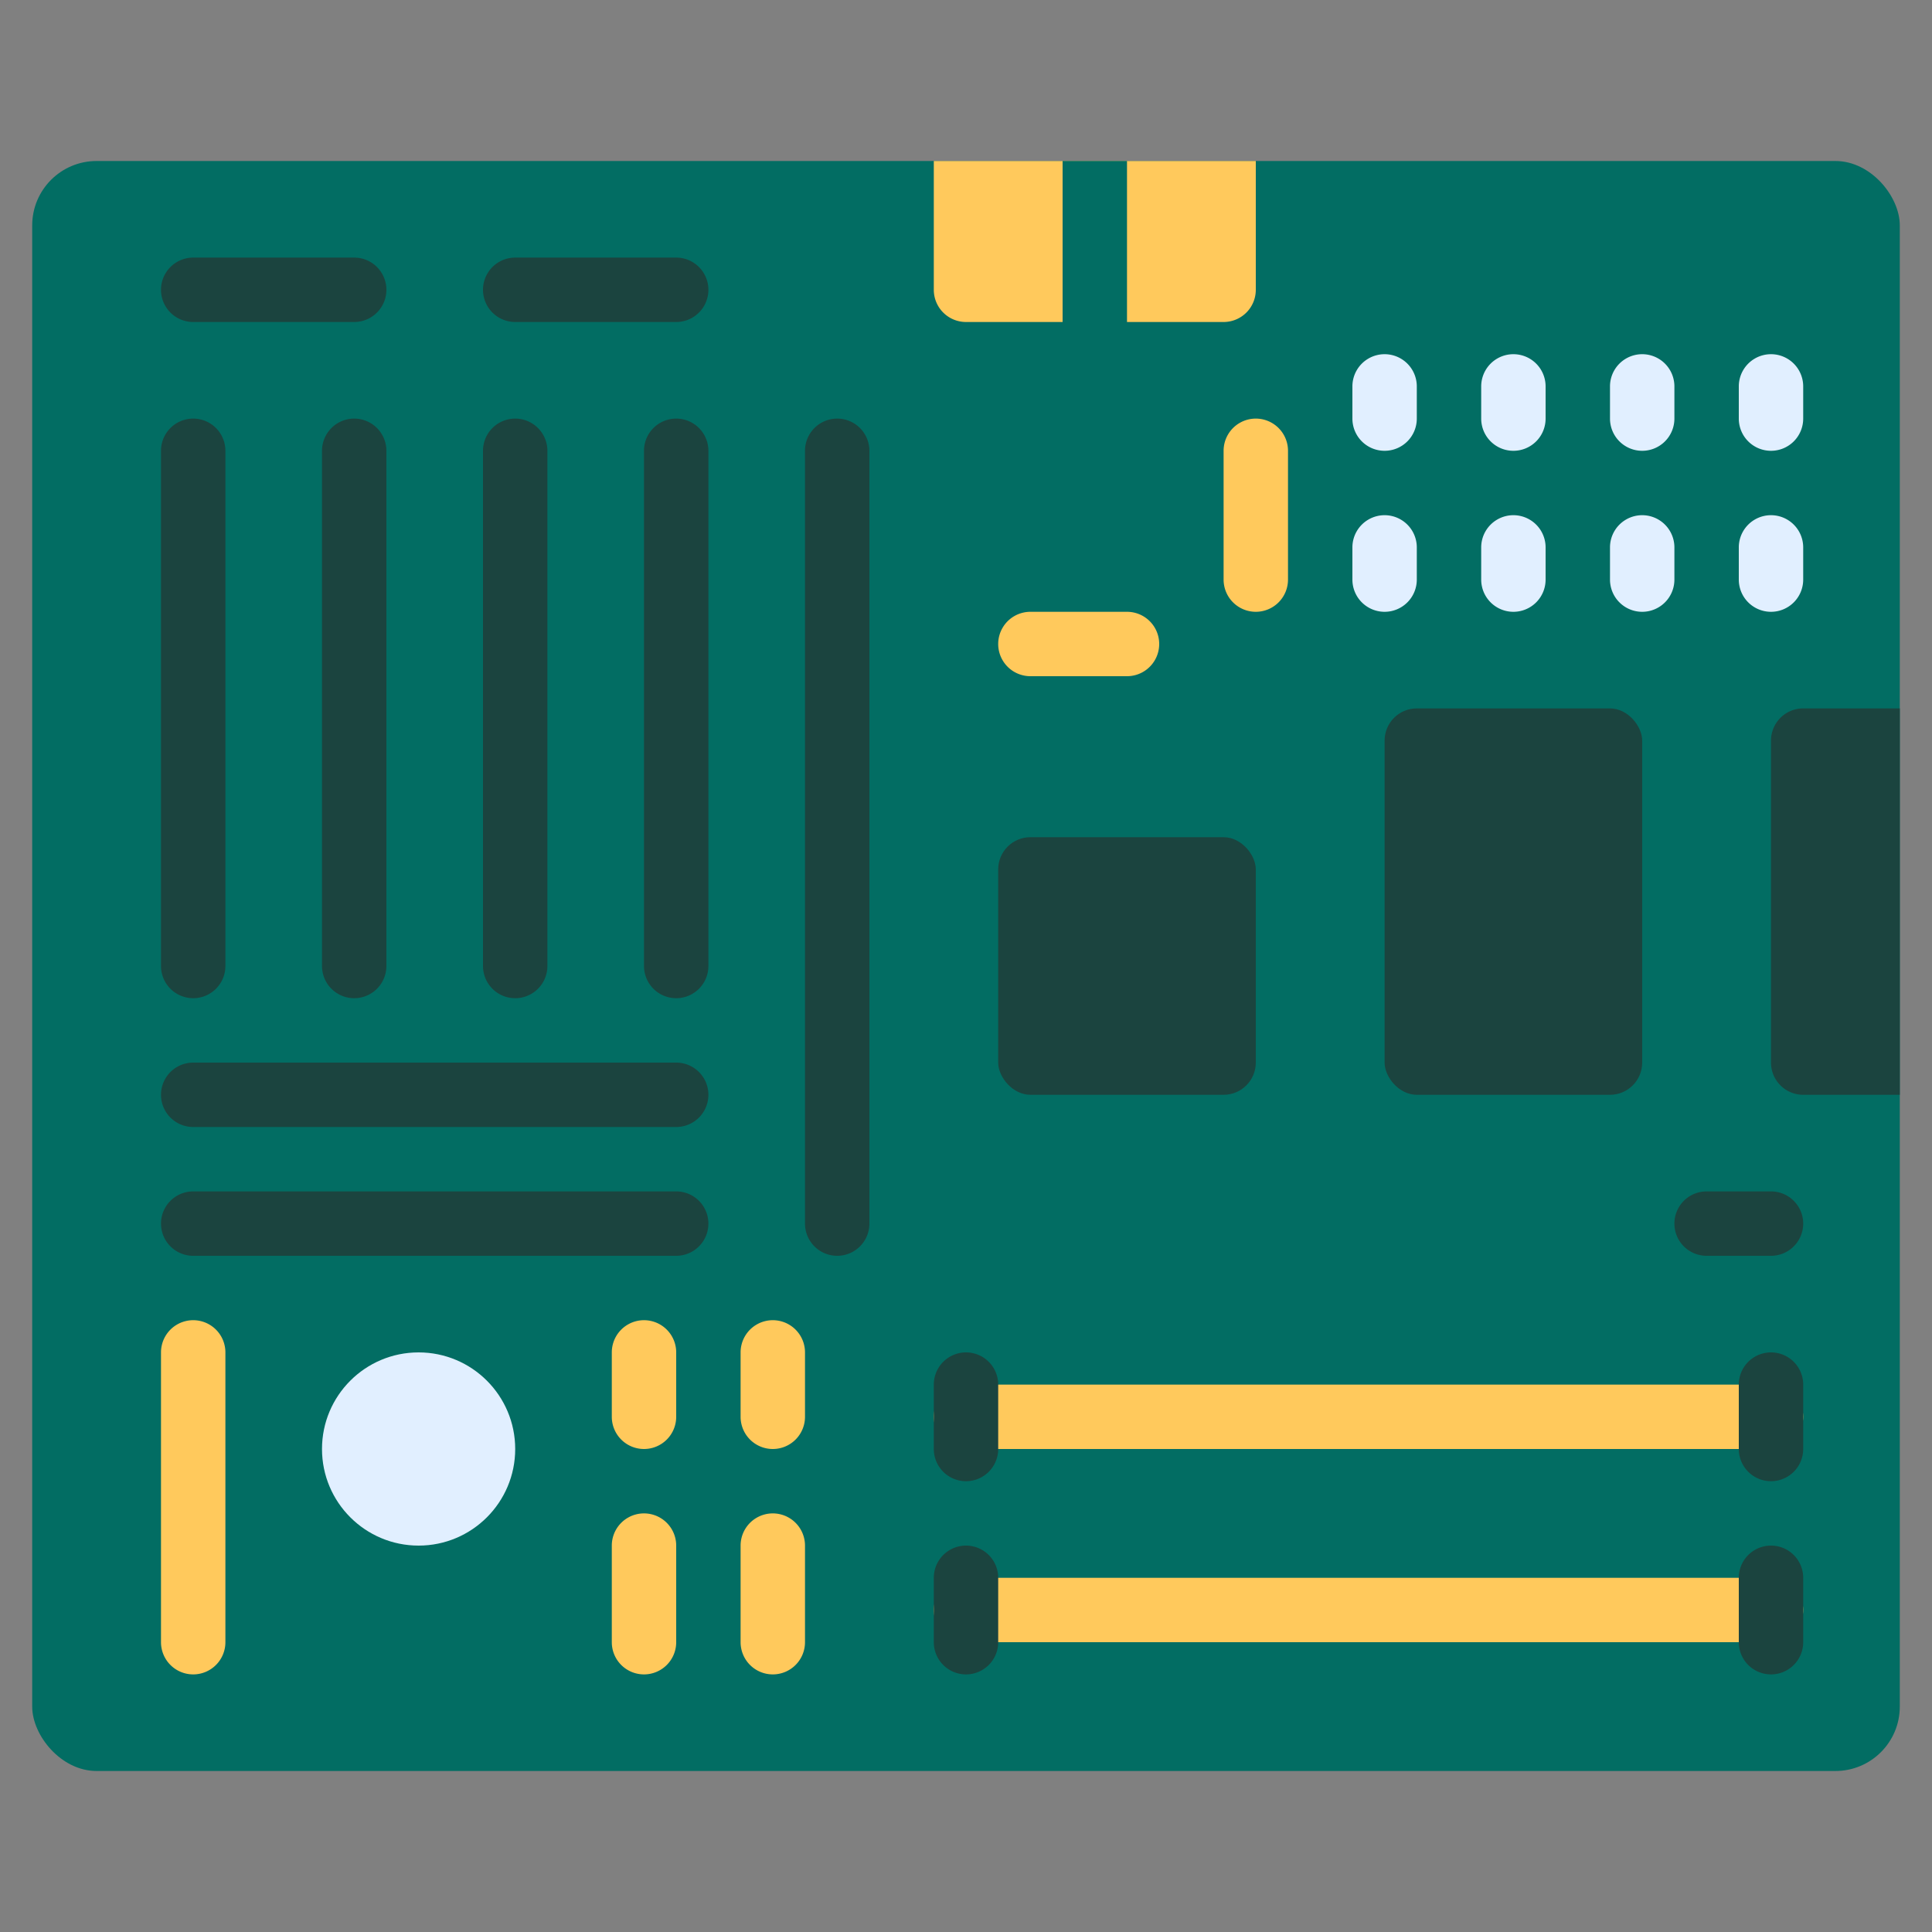 <svg id="Icons" height="512" viewBox="0 0 60 60" width="512" xmlns="http://www.w3.org/2000/svg"><rect x="0" y="0" width="60" height="60" fill="#808080" stroke="none"/><rect fill="#026d63" height="50" rx="2" width="58" x="1" y="5"/><path d="m59 22h-3a1 1 0 0 0 -1 1v10a1 1 0 0 0 1 1h3z" fill="#1b443f"/><rect fill="#1b443f" height="12" rx="1" width="8" x="43" y="22"/><rect fill="#1b443f" height="8" rx="1" width="8" x="31" y="26"/><path d="m29 5h10a0 0 0 0 1 0 0v4a1 1 0 0 1 -1 1h-8a1 1 0 0 1 -1-1v-4a0 0 0 0 1 0 0z" fill="#ffc95c"/><circle cx="13" cy="45" fill="#e1efff" r="3"/><path d="m55 45h-25a1 1 0 0 1 0-2h25a1 1 0 0 1 0 2z" fill="#ffc95c"/><path d="m55 51h-25a1 1 0 0 1 0-2h25a1 1 0 0 1 0 2z" fill="#ffc95c"/><path d="m43 19a1 1 0 0 1 -1-1v-1a1 1 0 0 1 2 0v1a1 1 0 0 1 -1 1z" fill="#e1efff"/><path d="m39 19a1 1 0 0 1 -1-1v-4a1 1 0 0 1 2 0v4a1 1 0 0 1 -1 1z" fill="#ffc95c"/><g fill="#e1efff"><path d="m47 19a1 1 0 0 1 -1-1v-1a1 1 0 0 1 2 0v1a1 1 0 0 1 -1 1z"/><path d="m51 19a1 1 0 0 1 -1-1v-1a1 1 0 0 1 2 0v1a1 1 0 0 1 -1 1z"/><path d="m55 19a1 1 0 0 1 -1-1v-1a1 1 0 0 1 2 0v1a1 1 0 0 1 -1 1z"/><path d="m43 14a1 1 0 0 1 -1-1v-1a1 1 0 0 1 2 0v1a1 1 0 0 1 -1 1z"/><path d="m47 14a1 1 0 0 1 -1-1v-1a1 1 0 0 1 2 0v1a1 1 0 0 1 -1 1z"/><path d="m51 14a1 1 0 0 1 -1-1v-1a1 1 0 0 1 2 0v1a1 1 0 0 1 -1 1z"/><path d="m55 14a1 1 0 0 1 -1-1v-1a1 1 0 0 1 2 0v1a1 1 0 0 1 -1 1z"/></g><path d="m30 46a1 1 0 0 1 -1-1v-2a1 1 0 0 1 2 0v2a1 1 0 0 1 -1 1z" fill="#1b443f"/><path d="m55 46a1 1 0 0 1 -1-1v-2a1 1 0 0 1 2 0v2a1 1 0 0 1 -1 1z" fill="#1b443f"/><path d="m30 52a1 1 0 0 1 -1-1v-2a1 1 0 0 1 2 0v2a1 1 0 0 1 -1 1z" fill="#1b443f"/><path d="m55 52a1 1 0 0 1 -1-1v-2a1 1 0 0 1 2 0v2a1 1 0 0 1 -1 1z" fill="#1b443f"/><path d="m55 39h-2a1 1 0 0 1 0-2h2a1 1 0 0 1 0 2z" fill="#1b443f"/><path d="m35 21h-3a1 1 0 0 1 0-2h3a1 1 0 0 1 0 2z" fill="#ffc95c"/><path d="m33 5h2v6h-2z" fill="#026d63"/><path d="m6 52a1 1 0 0 1 -1-1v-9a1 1 0 0 1 2 0v9a1 1 0 0 1 -1 1z" fill="#ffc95c"/><path d="m6 31a1 1 0 0 1 -1-1v-16a1 1 0 0 1 1-1 1 1 0 0 1 1 1v16a1 1 0 0 1 -1 1z" fill="#1b443f"/><path d="m11 31a1 1 0 0 1 -1-1v-16a1 1 0 0 1 1-1 1 1 0 0 1 1 1v16a1 1 0 0 1 -1 1z" fill="#1b443f"/><path d="m16 31a1 1 0 0 1 -1-1v-16a1 1 0 0 1 1-1 1 1 0 0 1 1 1v16a1 1 0 0 1 -1 1z" fill="#1b443f"/><path d="m21 31a1 1 0 0 1 -1-1v-16a1 1 0 0 1 1-1 1 1 0 0 1 1 1v16a1 1 0 0 1 -1 1z" fill="#1b443f"/><path d="m26 39a1 1 0 0 1 -1-1v-24a1 1 0 0 1 1-1 1 1 0 0 1 1 1v24a1 1 0 0 1 -1 1z" fill="#1b443f"/><path d="m20 45a1 1 0 0 1 -1-1v-2a1 1 0 0 1 2 0v2a1 1 0 0 1 -1 1z" fill="#ffc95c"/><path d="m20 52a1 1 0 0 1 -1-1v-3a1 1 0 0 1 2 0v3a1 1 0 0 1 -1 1z" fill="#ffc95c"/><path d="m24 45a1 1 0 0 1 -1-1v-2a1 1 0 0 1 2 0v2a1 1 0 0 1 -1 1z" fill="#ffc95c"/><path d="m24 52a1 1 0 0 1 -1-1v-3a1 1 0 0 1 2 0v3a1 1 0 0 1 -1 1z" fill="#ffc95c"/><path d="m21 35h-15a1 1 0 0 1 0-2h15a1 1 0 0 1 0 2z" fill="#1b443f"/><path d="m21 39h-15a1 1 0 0 1 0-2h15a1 1 0 0 1 0 2z" fill="#1b443f"/><path d="m11 10h-5a1 1 0 0 1 0-2h5a1 1 0 0 1 0 2z" fill="#1b443f"/><path d="m21 10h-5a1 1 0 0 1 0-2h5a1 1 0 0 1 0 2z" fill="#1b443f"/></svg>